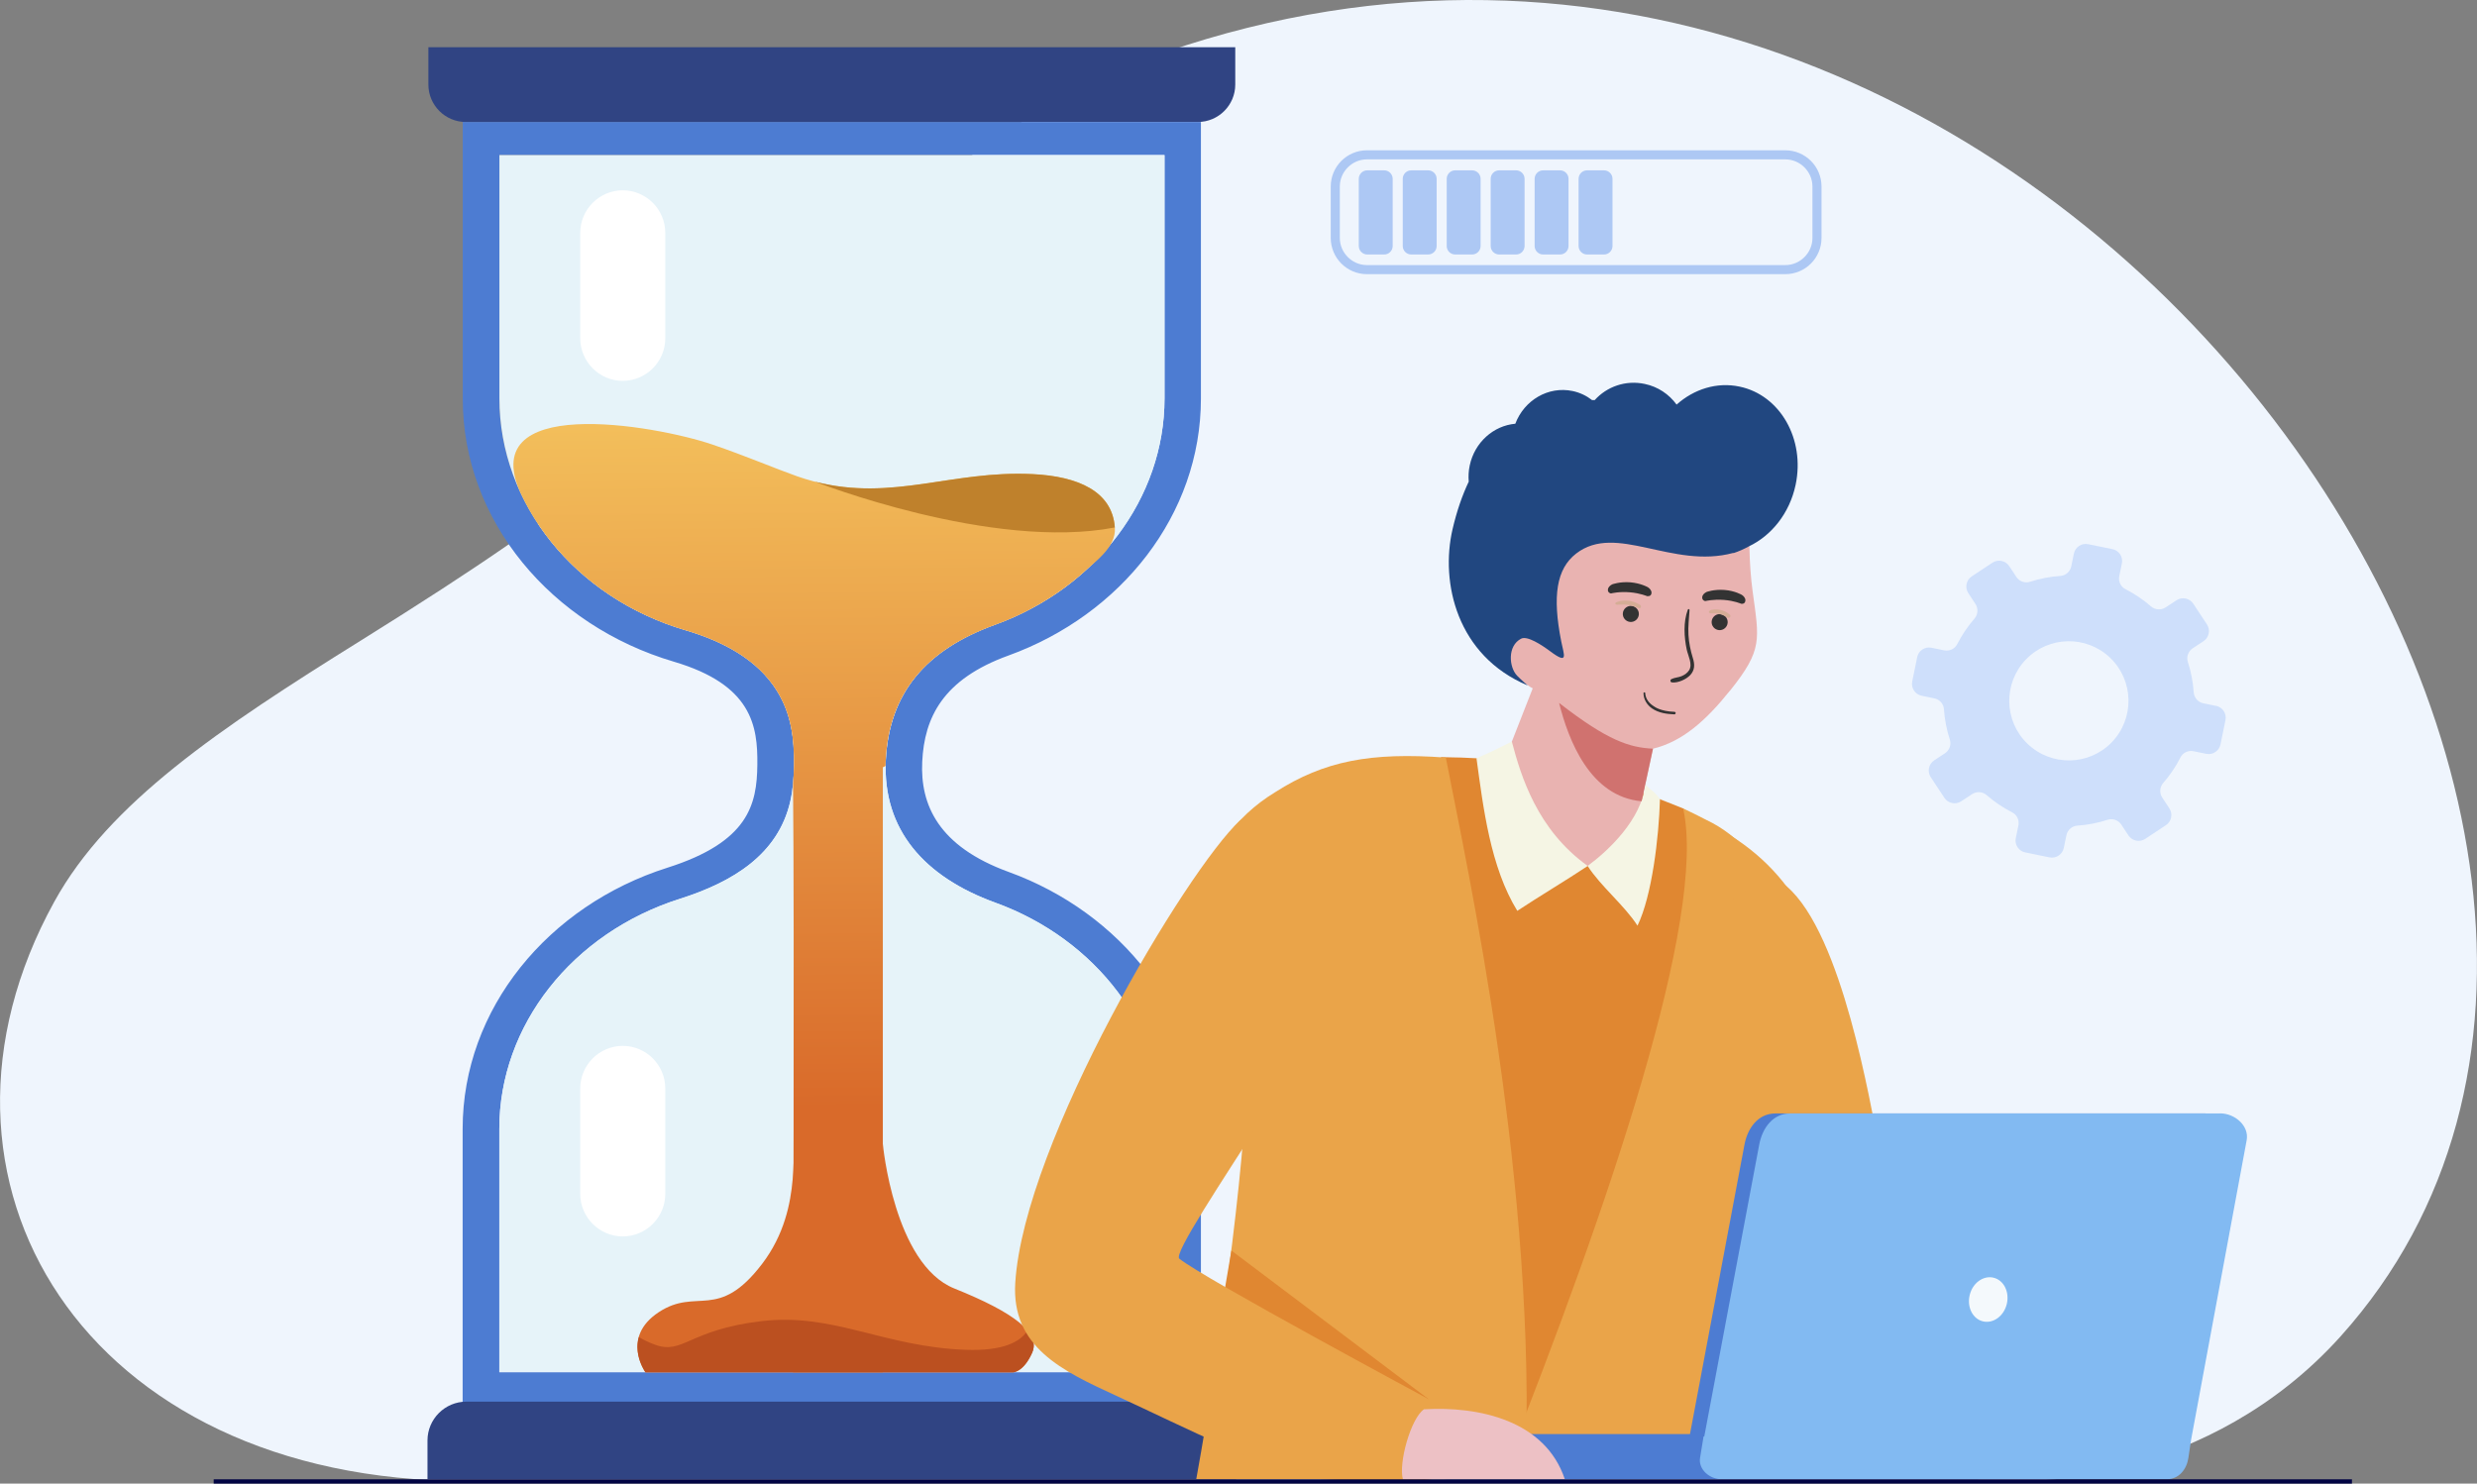 <?xml version="1.0" encoding="UTF-8"?>
<svg xmlns="http://www.w3.org/2000/svg" xmlns:xlink="http://www.w3.org/1999/xlink" viewBox="0 0 275.52 165.05">
  <rect x="0" y="0" width="275.52" height="165.05" fill="#808080" stroke="none"/>
  <defs>
    <style>
      .cls-1 {
        fill: none;
      }

      .cls-2 {
        fill: url(#linear-gradient);
      }

      .cls-3 {
        clip-path: url(#clippath);
      }

      .cls-4 {
        fill: #010443;
      }

      .cls-5 {
        fill: #333;
      }

      .cls-6, .cls-7 {
        fill: #adc8f4;
      }

      .cls-8 {
        fill: #d5ad96;
        mix-blend-mode: multiply;
      }

      .cls-9 {
        fill: #82baf2;
      }

      .cls-9, .cls-10, .cls-11, .cls-12, .cls-13, .cls-14, .cls-7, .cls-15, .cls-16, .cls-17, .cls-18, .cls-19, .cls-20, .cls-21, .cls-22, .cls-23, .cls-24, .cls-25, .cls-26 {
        fill-rule: evenodd;
      }

      .cls-10 {
        fill: #4d7cd2;
      }

      .cls-11 {
        fill: #214780;
      }

      .cls-12 {
        fill: #e08731;
      }

      .cls-13 {
        fill: #cedffb;
      }

      .cls-14 {
        fill: #bf812c;
      }

      .cls-15 {
        fill: #d0726f;
      }

      .cls-16 {
        fill: #d96a2a;
      }

      .cls-17 {
        fill: #bb5020;
      }

      .cls-18 {
        fill: #304483;
      }

      .cls-19 {
        fill: #eff5fd;
      }

      .cls-20 {
        fill: #e9b3b1;
      }

      .cls-21 {
        fill: #fff;
      }

      .cls-22 {
        fill: #f5f5e4;
      }

      .cls-23 {
        fill: #f4f9fc;
      }

      .cls-24 {
        fill: #e6f3f9;
      }

      .cls-25 {
        fill: #eaa449;
      }

      .cls-26 {
        fill: #edc1c5;
      }

      .cls-27 {
        isolation: isolate;
      }
    </style>
    <clipPath id="clippath">
      <path class="cls-1" d="m88.21,87.16c.06-.68.09-1.36.1-2.04.03-2.91-.28-5.64-1.88-8.23-2.19-3.55-6.07-5.56-10.21-6.78-8.21-2.42-14.7-7.91-18.09-14.79-5.81-11.65,14.78-8.03,21.13-5.86,3.69,1.26,7.06,2.7,9.39,3.52,9.69,3.4,16.55-.71,26.22-.23,5.08.25,8.86,1.93,9.14,5.94.16,2.3-2.4,3.91-3.71,5.19-2.74,2.38-5.99,4.32-9.64,5.64-7.7,2.79-11.78,7.62-12.14,15.07-.01.21-.02.42-.02.62l-.3.15v67.31h-9.99s.17-49.99,0-65.51"/>
    </clipPath>
    <linearGradient id="linear-gradient" x1="88.46" y1="123.32" x2="87.76" y2="43.85" gradientUnits="userSpaceOnUse">
      <stop offset="0" stop-color="#d96a2a"/>
      <stop offset="1" stop-color="#f4c25d"/>
    </linearGradient>
  </defs>
  <g class="cls-27">
    <g id="Layer_2" data-name="Layer 2">
      <g id="Layer_1-2" data-name="Layer 1">
        <path class="cls-19" d="m129.62,5.8c-13.96,4.79-27.22,15.06-37.67,24.63-21.76,19.93-25.01,24.12-51.85,40.85-15.65,9.75-27.98,18-34.06,29.03-17.07,30.98,3.26,64.45,45.87,64.45h173.22s20.38.43,35.25-16.13C310.77,92.49,227.19-27.71,129.62,5.8"/>
        <path class="cls-18" d="m137.4,5.25H47.65v4.16c0,2.29,1.87,4.16,4.16,4.16h81.43c2.29,0,4.16-1.87,4.16-4.16v-4.16Z"/>
        <path class="cls-10" d="m55.54,152.66v-27.08c0-11.51,8.13-21.79,20.06-25.58,5.93-1.88,10.94-4.94,12.3-10.83.31-1.34.4-2.69.42-4.06.03-2.91-.28-5.64-1.88-8.23-2.19-3.55-6.07-5.56-10.21-6.78-12.24-3.61-20.68-14.04-20.68-25.77v-27.08h73.98v27.08c0,11.09-7.56,21.07-18.86,25.17-7.7,2.79-11.78,7.62-12.14,15.07-.37,7.76,4.33,13,12.16,15.84,11.3,4.1,18.84,14.08,18.84,25.16v27.08H55.54Zm-4.06,3.69h82.1v-30.77c0-12.92-8.89-24.04-21.39-28.58-7.83-2.85-9.84-7.48-9.61-12.26.24-4.95,2.32-9.18,9.58-11.81,12.52-4.53,21.42-15.67,21.42-28.59V13.57H51.47v30.77c0,13.63,9.89,25.26,23.48,29.27,8.7,2.57,9.34,7.15,9.29,11.47-.05,4.41-.96,8.58-10,11.45-13.23,4.2-22.78,15.67-22.78,29.06v30.77Z"/>
        <path class="cls-24" d="m55.54,152.66v-27.08c0-11.51,8.13-21.79,20.06-25.58,5.93-1.88,10.94-4.94,12.3-10.83.31-1.34.4-2.69.42-4.06.03-2.91-.28-5.64-1.88-8.23-2.19-3.55-6.07-5.56-10.21-6.78-12.24-3.61-20.68-14.04-20.68-25.77v-27.08h73.98v27.08c0,11.09-7.56,21.07-18.86,25.17-7.7,2.79-11.78,7.62-12.14,15.07-.37,7.76,4.33,13,12.16,15.84,11.3,4.1,18.84,14.08,18.84,25.16v27.08H55.54Z"/>
        <g class="cls-3">
          <rect class="cls-2" x="52.31" y="43.67" width="71.86" height="109"/>
        </g>
        <path class="cls-14" d="m90.67,53.59c8.65,2.22,15.21-1.29,24.19-.85,5.08.25,8.86,1.93,9.14,5.94-13.67,2.63-33.33-5.09-33.33-5.09h0Z"/>
        <path class="cls-18" d="m47.55,164.57h89.96v-4.32c0-2.38-1.94-4.32-4.32-4.32H51.87c-2.38,0-4.32,1.94-4.32,4.32v4.32Z"/>
        <path class="cls-16" d="m98.2,127.28s1.24,13.36,7.95,16.06c6.72,2.7,9.62,4.97,8.65,7.15-.97,2.18-2.13,2.18-2.13,2.18h-40.88s-2.78-3.88,1.48-6.69c4.26-2.81,6.59,1.07,11.51-5.39,4.92-6.46,2.78-13.88,4.01-14.06,1.23-.18,9.41.76,9.41.76"/>
        <path class="cls-17" d="m114.3,148.02c.69.85.87,1.66.51,2.47-.97,2.18-2.13,2.18-2.13,2.18h-40.88s-1.33-1.85-.74-3.93c.47.29,1.06.59,1.78.85,3.12,1.15,3.75-1.64,11.8-2.61,8.04-.97,13.56,2.83,22.71,3.18,4.34.17,6.19-.94,6.95-2.15"/>
        <path class="cls-21" d="m69.27,21.17h0c-2.6,0-4.73,2.13-4.73,4.73v11.74c0,2.6,2.13,4.73,4.73,4.73s4.73-2.13,4.73-4.73v-11.74c0-2.6-2.13-4.73-4.73-4.73"/>
        <path class="cls-21" d="m69.27,116.35h0c-2.6,0-4.73,2.13-4.73,4.73v11.74c0,2.6,2.13,4.73,4.73,4.73s4.73-2.13,4.73-4.73v-11.74c0-2.6-2.13-4.73-4.73-4.73"/>
        <path class="cls-25" d="m184.76,120.68c1.68,7.53,4.97,6.98,8.52,16.32,3.89,10.25,5.55,10.67,5.25,21.71l2.68.39c1.48.25.23,4.43,1.17,1.14l1.79-3.23c-.1-30.61,5.21-53.52-11.81-64.15-1.43-1.42-10.91,19.49-7.6,27.83"/>
        <path class="cls-12" d="m159.28,85.89c3.25,16.79-.84,50.48-5.28,76.25l30.27,1.46c4.46-24.7,7.34-49.91,5.63-67.78-.4-4.12-1.37-4.29-2.67-5.88-8-3.24-14.72-5.59-26.92-5.71l-1.03,1.65Z"/>
        <path class="cls-25" d="m196.61,163.69c7.4-34.92,7.74-65.6-6.8-72.47-.88-.46-1.74-.88-2.59-1.28,2.68,12.11-8.27,44.17-19.92,73.54l29.32.21Z"/>
        <path class="cls-25" d="m169.64,164.57c1.45-32.33-6.48-68.19-8.82-80.29-8.33-.61-13.52.35-18.98,3.85-9.18,5.57-11.4,17.01-9.18,32.01l6.16-4.72c.03,11.95-2.82,32.81-5.76,49.15h36.57Z"/>
        <polygon class="cls-12" points="158.92 155.66 136.97 139.12 135.7 146.56 153.16 157.06 158.92 155.66"/>
        <path class="cls-20" d="m192.45,76.8c-2.69,3.37-5.32,5.7-8.58,6.49l-1.26,5.85c1.08,4.1.23,7.56-5.05,7.37-14.14-2.27-10.37-11.65-10.15-12.08l3.08-7.86c-.46-.12-3.93-2.99-4.87-3.51-.94-.52-2.01-2.77-1.67-4.84.33-2.07,3.36-.74,3.36-.74-2.72-6.05-6.16-11.25.47-14.79,6.62-3.53,20.13-3.55,20.13-3.55l8.35-1.05c-1.56,2.47-2.13,11.71-1.31,17.72.73,5.39,1.13,6.45-2.48,10.98"/>
        <path class="cls-22" d="m176.6,96.34c-2.23,1.49-5.6,3.51-7.83,4.99-3.01-4.9-3.79-11.52-4.54-16.98,1.7-.71,2.33-1.06,3.93-1.86,1.03,3.91,2.84,9.83,8.44,13.84"/>
        <path class="cls-22" d="m176.6,96.34c1.42,2.23,4.12,4.41,5.54,6.64,1.61-3.31,2.38-9.82,2.5-14.07-.59-.85-.89-.88-1.63-1.64-.42,3.88-4.06,7.33-6.41,9.06"/>
        <path class="cls-15" d="m173.42,78.2c1.05,4.17,3.45,10.43,9.18,10.94l1.26-5.85c-2.57-.13-4.97-.84-10.44-5.09"/>
        <path class="cls-25" d="m150.92,104.77c-1.28-5.86,3.54-24.43-13.02-13.47-5.9,5.49-23.99,35.72-24.97,51.4-.45,7.16,5.23,9.81,11.18,12.55,7.81,3.6,16.78,8.24,22.85,9.31,3.5.22,10.59.32,12.24,0,5.57-2.59-.28-8.9-.28-8.9,0,0-25.08-13.47-27.75-15.64-1.24-1.13,20.69-30.98,19.76-35.25"/>
        <path class="cls-25" d="m208.93,127.13c-.89-4.09-3.96-23.21-10.21-28.54-2.7-2.3-4.44.81-9.43,4.11-5.9,5.49,2.35,37.37,1.36,53.05-.44,6.97,39.28,8.43,40.89,7.69,5.57-2.59-1.01-8.34-1.01-8.34,0,0-18.97.13-21.64-2.04-1.24-1.13.98-21.66.05-25.93"/>
        <path class="cls-11" d="m192.8,61.51c-6.78,1.84-13.03-3.37-17.48.07-2.2,1.7-2.66,4.74-1.66,9.78.29,1.49.86,2.65-1.22,1.1-.95-.71-2.55-1.76-3.24-1.41-1.55.79-1.36,3.18-.45,4.12.4.42,1.19,1.09,1.19,1.09-7.89-3.3-9.75-11.44-8.37-17.39.47-2.02,1.08-3.77,1.8-5.29-.05-.59-.02-1.19.11-1.8.55-2.59,2.66-4.43,5.07-4.64.99-2.62,3.67-4.21,6.37-3.64.81.17,1.54.52,2.17,1.01h.29c1.35-1.5,3.44-2.25,5.56-1.8,1.49.31,2.72,1.16,3.55,2.3,1.93-1.72,4.47-2.54,7.01-2,4.51.95,7.3,5.84,6.23,10.92-.67,3.18-2.7,5.67-5.22,6.86-.52.29-1.08.54-1.68.74"/>
        <path class="cls-10" d="m222.5,159.54h-64.11v2.51c0,1.38,1.13,2.51,2.51,2.51h59.08c1.38,0,2.51-1.13,2.51-2.51v-2.51Z"/>
        <path class="cls-10" d="m245.31,123.87h-47.84c-1.89,0-3.08,1.6-3.43,3.47l-6.19,32.89h54.23l6.19-33.37c.3-1.62-1.33-2.99-2.95-2.99"/>
        <path class="cls-9" d="m246.95,123.87h-47.84c-1.89,0-3.08,1.6-3.43,3.47l-6.11,32.46h-.08l-.39,2.38c-.21,1.29,1.07,2.38,2.38,2.38h49.56c1.31,0,2.19-1.09,2.38-2.38l.29-1.96,6.19-33.37c.3-1.62-1.33-2.99-2.95-2.99"/>
        <path class="cls-23" d="m221.74,142.14c-1.14-.27-2.33.59-2.65,1.94-.32,1.34.34,2.65,1.48,2.92,1.14.27,2.33-.59,2.65-1.94.32-1.34-.34-2.65-1.48-2.92"/>
        <path class="cls-26" d="m156.05,164.57c7.46-.04,15.79.06,18-.03-2.18-6.51-9.53-8.12-15.66-7.76-1.47,1.01-2.86,6.03-2.34,7.8"/>
        <rect class="cls-4" x="23.77" y="164.57" width="237.84" height=".48"/>
        <path class="cls-13" d="m246.49,78.53l-1.41-.29c-.59-.12-1.03-.62-1.07-1.22-.08-1.16-.3-2.29-.65-3.37-.19-.57.04-1.2.54-1.53l1.2-.79c.62-.41.79-1.25.38-1.87l-1.52-2.3c-.41-.62-1.25-.79-1.87-.38l-1.2.79c-.5.33-1.17.29-1.62-.1-.86-.75-1.81-1.39-2.84-1.92-.54-.27-.82-.87-.7-1.46l.29-1.41c.15-.73-.32-1.44-1.05-1.59l-2.7-.55c-.73-.15-1.44.32-1.59,1.05l-.29,1.41c-.12.59-.62,1.03-1.21,1.07-1.16.08-2.29.3-3.37.65-.57.19-1.2-.04-1.53-.54l-.79-1.2c-.41-.62-1.25-.79-1.87-.38l-2.3,1.52c-.62.41-.79,1.25-.38,1.87l.79,1.2c.33.5.29,1.17-.1,1.62-.75.86-1.39,1.81-1.92,2.84-.27.54-.87.82-1.46.7l-1.41-.29c-.73-.15-1.44.32-1.59,1.05l-.55,2.7c-.15.73.32,1.44,1.05,1.59l1.41.29c.59.12,1.03.62,1.07,1.22.08,1.16.3,2.28.65,3.36.19.57-.04,1.2-.54,1.53l-1.2.79c-.62.41-.79,1.25-.38,1.87l1.52,2.3c.41.62,1.25.79,1.87.38l1.2-.79c.5-.33,1.17-.29,1.62.1.86.75,1.81,1.39,2.84,1.92.54.27.82.87.7,1.46l-.29,1.41c-.15.73.32,1.44,1.05,1.59l2.7.55c.73.15,1.44-.32,1.59-1.05l.29-1.41c.12-.59.62-1.03,1.22-1.07,1.16-.08,2.28-.3,3.36-.65.57-.19,1.2.04,1.53.54l.79,1.2c.41.62,1.25.79,1.87.38l2.3-1.52c.62-.41.79-1.25.38-1.87l-.79-1.2c-.33-.5-.29-1.16.1-1.62.75-.85,1.4-1.81,1.92-2.84.27-.54.87-.82,1.46-.7l1.41.29c.73.15,1.44-.32,1.59-1.05l.55-2.7c.15-.73-.32-1.44-1.05-1.59m-21.14-5.16c2.54-2.63,6.74-2.71,9.38-.17,2.63,2.54,2.71,6.74.17,9.38-2.54,2.63-6.74,2.71-9.38.17-2.64-2.54-2.71-6.74-.17-9.38Z"/>
        <path class="cls-6" d="m198.58,17.73h-46.53c-.83,0-1.58.34-2.13.89s-.89,1.3-.89,2.13v5.72c0,.83.34,1.58.89,2.13.55.55,1.3.89,2.13.89h46.53c.83,0,1.58-.34,2.13-.89.55-.55.89-1.3.89-2.13v-5.72c0-.83-.34-1.58-.89-2.13-.55-.55-1.3-.89-2.13-.89m-46.53-1.01h46.53c1.11,0,2.12.45,2.85,1.18.73.73,1.18,1.74,1.18,2.85v5.72c0,1.11-.45,2.12-1.18,2.85-.73.73-1.74,1.18-2.85,1.18h-46.53c-1.11,0-2.12-.45-2.85-1.18-.73-.73-1.18-1.74-1.18-2.85v-5.72c0-1.11.45-2.12,1.18-2.85.73-.73,1.74-1.18,2.85-1.18Z"/>
        <path class="cls-7" d="m152.08,18.95h1.89c.51,0,.94.42.94.94v7.48c0,.51-.42.94-.94.94h-1.89c-.51,0-.94-.42-.94-.94v-7.48c0-.51.42-.94.94-.94"/>
        <path class="cls-7" d="m156.97,18.95h1.89c.51,0,.94.42.94.94v7.48c0,.51-.42.94-.94.94h-1.89c-.51,0-.94-.42-.94-.94v-7.48c0-.51.42-.94.94-.94"/>
        <path class="cls-7" d="m161.86,18.95h1.89c.51,0,.94.42.94.94v7.48c0,.51-.42.94-.94.94h-1.89c-.51,0-.94-.42-.94-.94v-7.48c0-.51.42-.94.94-.94"/>
        <path class="cls-7" d="m166.75,18.95h1.89c.51,0,.94.42.94.94v7.48c0,.51-.42.94-.94.94h-1.89c-.51,0-.94-.42-.94-.94v-7.48c0-.51.42-.94.94-.94"/>
        <path class="cls-7" d="m171.64,18.95h1.89c.51,0,.94.42.94.94v7.48c0,.51-.42.94-.94.94h-1.89c-.51,0-.94-.42-.94-.94v-7.48c0-.51.42-.94.94-.94"/>
        <path class="cls-7" d="m176.53,18.95h1.89c.51,0,.94.42.94.94v7.48c0,.51-.42.94-.94.94h-1.89c-.51,0-.94-.42-.94-.94v-7.48c0-.51.42-.94.94-.94"/>
        <g>
          <path class="cls-5" d="m186.27,79.2c.18,0,.14.27-.03.27-.85-.03-1.75-.16-2.47-.65-.56-.38-.97-1.03-.96-1.72,0-.11.19-.11.19,0,.03.67.47,1.18,1.02,1.51,0,0,.68.53,2.25.58Z"/>
          <path class="cls-5" d="m188.3,73.21c-.26-.84-.44-1.7-.49-2.58-.06-.93.07-1.84.12-2.77,0-.11-.15-.15-.19-.04-.52,1.38-.42,3.04-.12,4.46.15.68.67,1.61.27,2.27-.19.31-.5.52-.82.66-.37.16-.8.16-1.16.34-.17.09-.13.35.07.37.66.07,1.56-.33,2.02-.81.53-.56.52-1.21.3-1.9Z"/>
          <path class="cls-5" d="m193.68,67.17s-.75-.34-1.93-.43c-1.18-.09-2.02.12-2.02.12-.15.04-.41-.13-.39-.41.02-.28.23-.46.47-.59,0,0,.82-.32,2-.23,1.18.09,1.94.55,1.94.55.18.11.42.36.39.63-.02.28-.22.39-.47.36Z"/>
          <path class="cls-5" d="m183.23,66.33s-.76-.34-1.95-.44c-1.19-.1-2.04.12-2.04.12-.15.04-.42-.13-.39-.41.02-.28.23-.46.47-.59,0,0,.83-.32,2.02-.23,1.19.1,1.96.55,1.96.55.18.11.42.36.4.63-.02.28-.22.39-.48.36Z"/>
          <path class="cls-5" d="m182.29,68.37c-.04.49-.47.86-.96.82-.49-.04-.86-.47-.82-.96s.47-.86.96-.82c.49.04.86.47.82.96Z"/>
          <path class="cls-5" d="m192.17,69.28c-.04.49-.47.86-.96.82s-.86-.47-.82-.96c.04-.49.47-.86.96-.82s.86.47.82.96Z"/>
          <path class="cls-8" d="m179.71,67.06c.08-.08.19-.1.3-.14.12-.04.24-.07.36-.08.24-.03.48-.03.72-.01.47.04.97.21,1.36.48.16.11.06.43-.15.34-.41-.17-.81-.29-1.25-.36-.21-.03-.42-.04-.63-.03-.11,0-.21,0-.32,0-.11,0-.22.03-.33,0-.1-.02-.13-.16-.06-.23Z"/>
          <path class="cls-8" d="m190.11,67.99c.14-.15.39-.17.58-.19.21-.02.42,0,.63.04.4.09.8.26,1.1.55.17.17-.05.44-.25.32-.3-.18-.61-.34-.96-.41-.16-.03-.33-.06-.5-.07-.17,0-.37.03-.54-.03-.09-.03-.12-.14-.05-.21Z"/>
        </g>
      </g>
    </g>
  </g>
</svg>